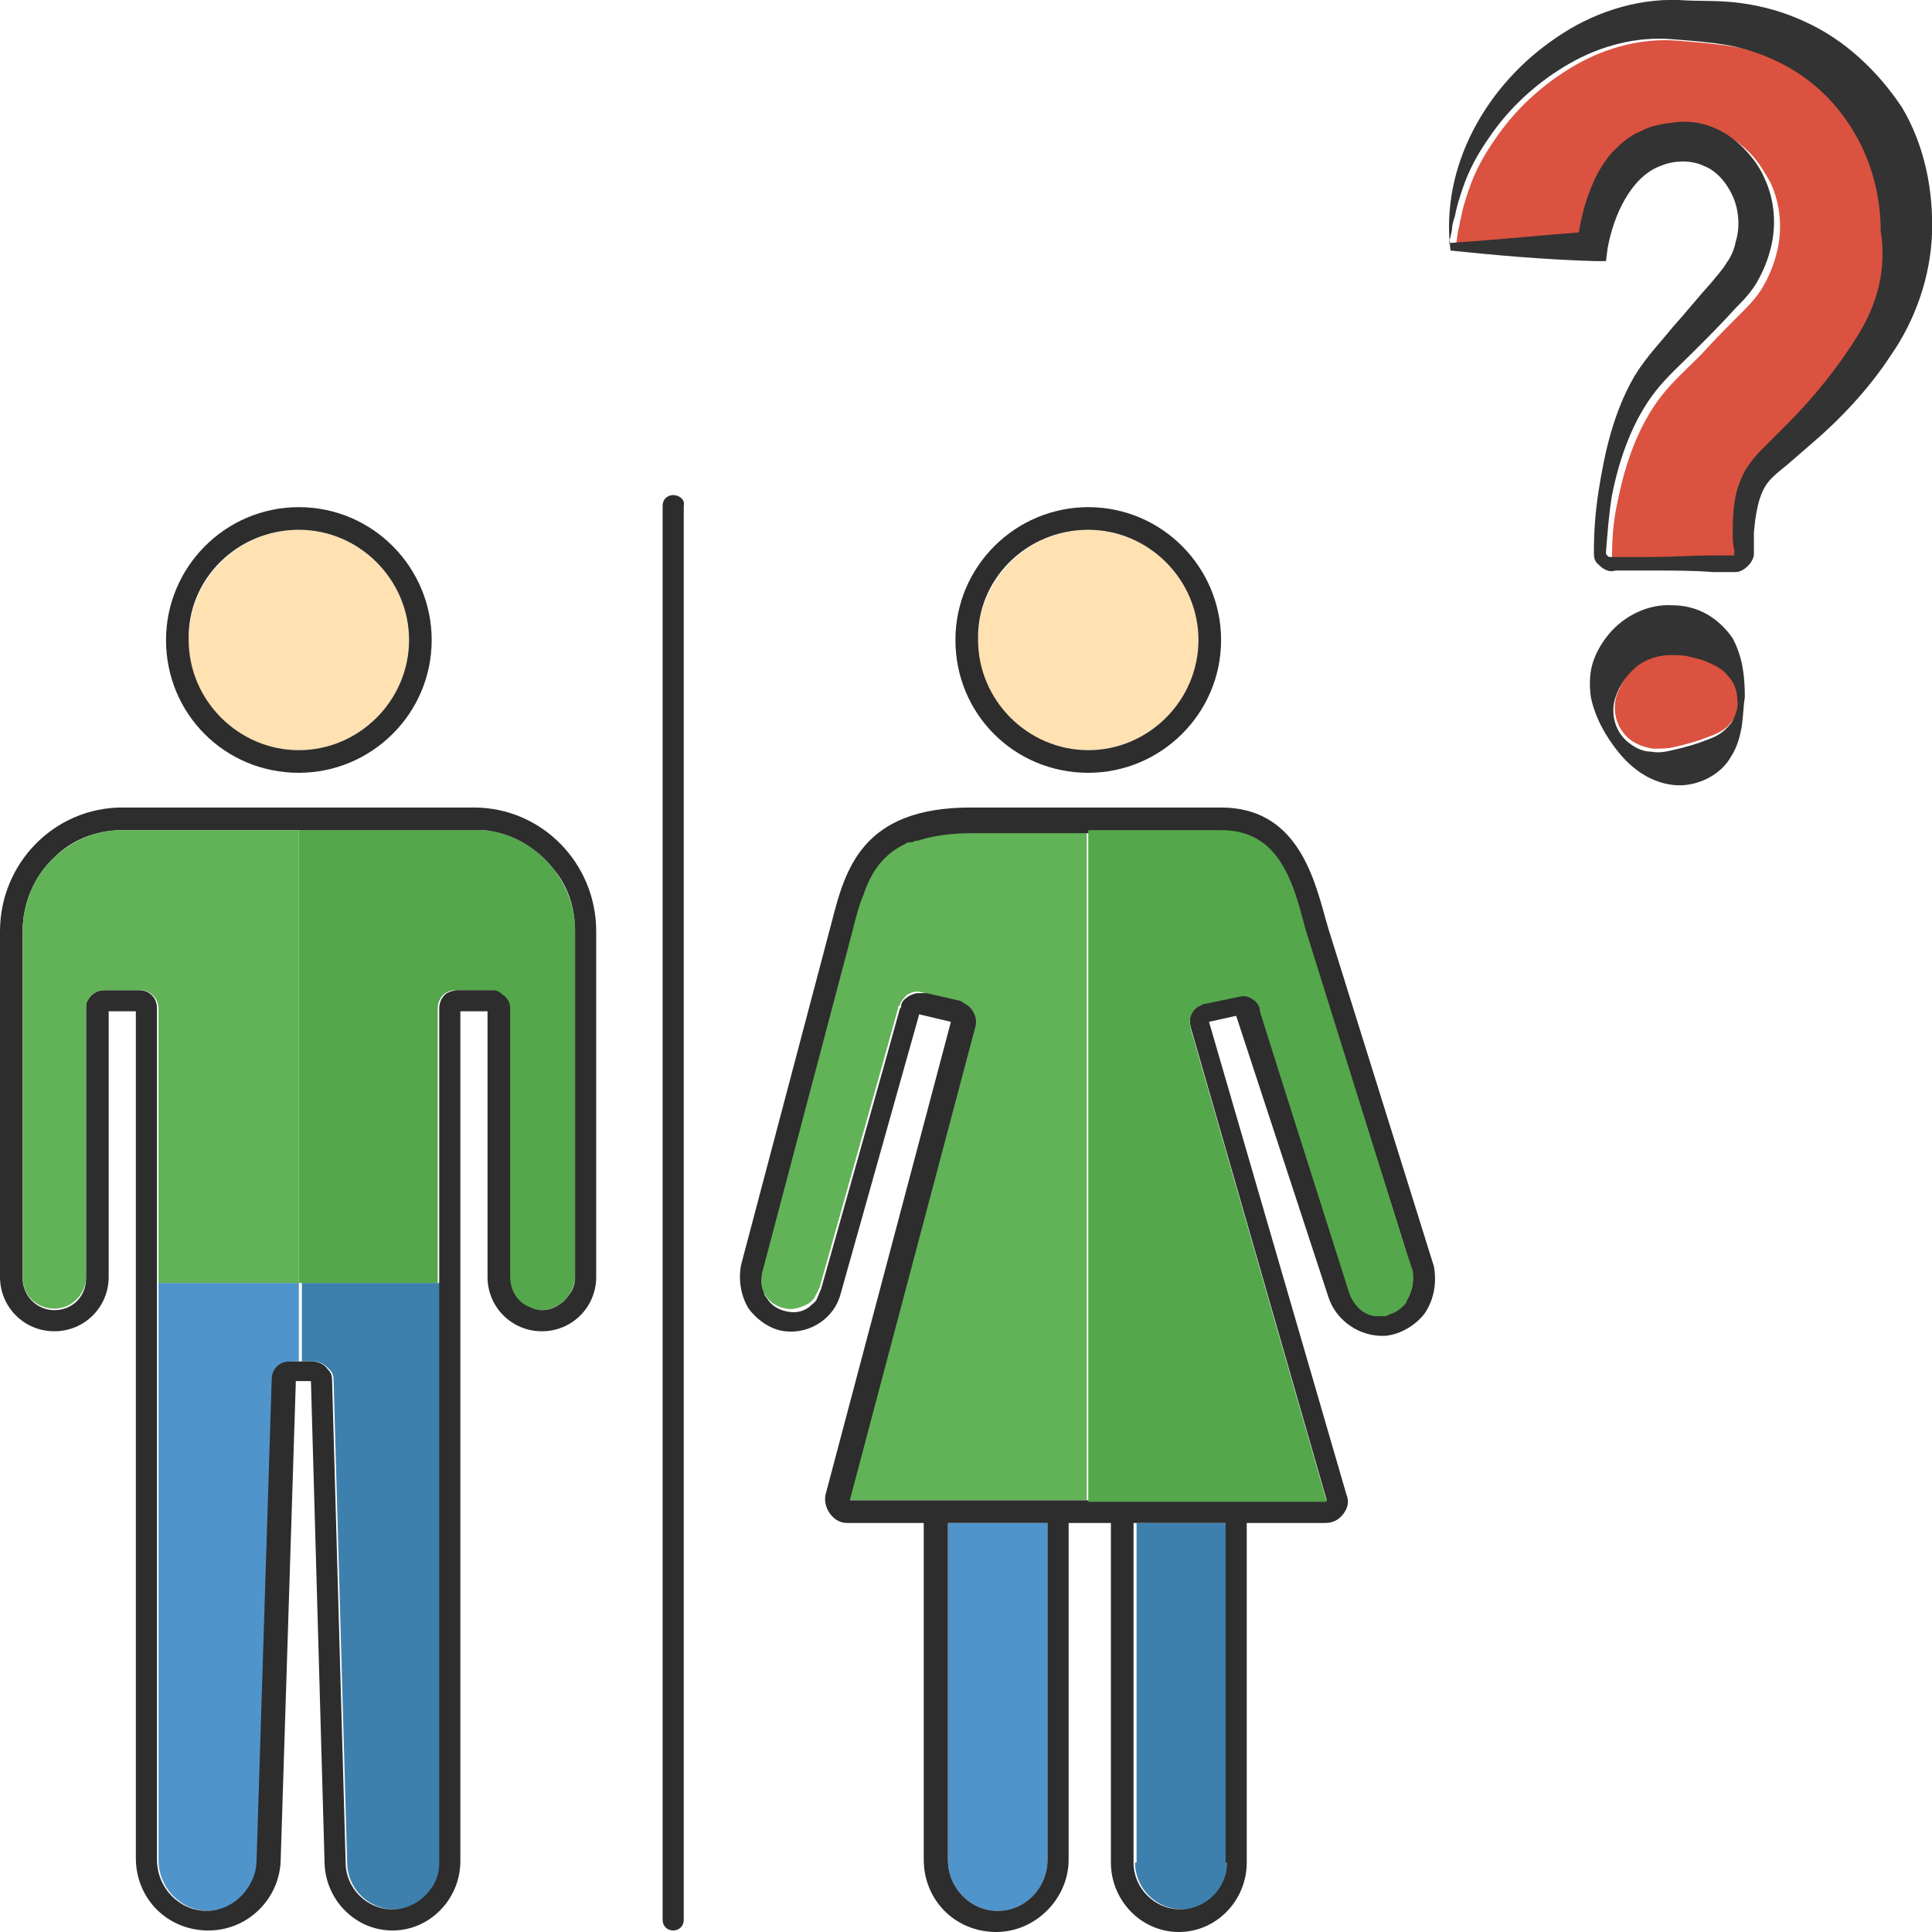 <?xml version="1.0" encoding="utf-8"?>
<!-- Generator: Adobe Illustrator 24.1.2, SVG Export Plug-In . SVG Version: 6.00 Build 0)  -->
<svg version="1.1" id="Layer_1" xmlns="http://www.w3.org/2000/svg" xmlns:xlink="http://www.w3.org/1999/xlink" x="0px" y="0px"
	 viewBox="0 0 128 128" style="enable-background:new 0 0 128 128;" xml:space="preserve">
<style type="text/css">
	.st0{fill:none;}
	.st1{fill:#DB5240;}
	.st2{fill:#333333;}
	.st3{fill:#5094CC;}
	.st4{fill:#3E80AD;}
	.st5{fill:#54A74B;}
	.st6{fill:#62B257;}
	.st7{fill:#FFE1B2;}
	.st8{fill:#2D2D2D;}
</style>
<g>
	<path class="st0" d="M30.2,65.6c-0.2,0-0.5,0.1-0.7,0.2C29.7,65.7,30,65.6,30.2,65.6l2.3,0c0.3,0,0.5,0.1,0.7,0.3
		c-0.2-0.2-0.4-0.3-0.7-0.3H30.2z"/>
	<path class="st0" d="M61.4,65.9l2.2,0.5c0.2,0.1,0.4,0.1,0.5,0.3c-0.2-0.1-0.3-0.2-0.5-0.3L61.4,65.9z"/>
	<path class="st0" d="M78.9,68.1l9,31.3h-8l8,0L78.9,68.1c-0.1-0.4-0.1-0.8,0.1-1.1c0,0,0,0,0,0C78.8,67.4,78.8,67.8,78.9,68.1z"/>
	<path class="st0" d="M59.7,66.6c0.1-0.3,0.3-0.5,0.5-0.7C60,66.1,59.8,66.3,59.7,66.6z"/>
	<polygon class="st0" points="93,82.4 86.6,61.9 86.5,61.6 86.6,61.9 	"/>
	<path class="st0" d="M60.7,55.5C60.7,55.5,60.7,55.5,60.7,55.5C60.7,55.5,60.7,55.5,60.7,55.5z"/>
	<path class="st0" d="M79.6,66.5c0.1-0.1,0.2-0.1,0.3-0.1l1.9-0.4l-1.9,0.4C79.8,66.4,79.7,66.4,79.6,66.5z"/>
	<path class="st0" d="M60,55.8c0.1-0.1,0.2-0.1,0.4-0.1C60.3,55.7,60.1,55.7,60,55.8z"/>
	<path class="st0" d="M35.9,86.8c-0.3,0-0.6-0.1-0.8-0.2C35.3,86.7,35.6,86.8,35.9,86.8c0.8,0,1.4-0.4,1.8-1
		C37.3,86.4,36.6,86.8,35.9,86.8z"/>
	<path class="st0" d="M54.1,86c0.1-0.2,0.3-0.4,0.3-0.7l4.2-14.9l-4.2,14.9C54.4,85.6,54.2,85.8,54.1,86z"/>
	<path class="st0" d="M52.3,86.8c-0.6-0.1-1.1-0.4-1.4-0.9c-0.1-0.1-0.2-0.3-0.2-0.4c0.1,0.2,0.1,0.3,0.2,0.4
		C51.2,86.4,51.7,86.7,52.3,86.8c0.5,0.1,1-0.1,1.4-0.3C53.2,86.7,52.8,86.9,52.3,86.8z"/>
	<path class="st0" d="M60,55.8c-1.5,0.7-2.2,2-2.8,3.4C57.7,57.8,58.5,56.5,60,55.8z"/>
	<path class="st0" d="M13.8,126.5c-1.8,0-3.3-1.5-3.3-3.4V85V66.8c0-0.7-0.5-1.2-1.2-1.2H6.9c-0.5,0-0.9,0.3-1.1,0.7
		c0.2-0.4,0.6-0.7,1.1-0.7h2.4c0.7,0,1.2,0.5,1.2,1.2v56.4C10.5,125,12,126.5,13.8,126.5c1.1,0,2.2-0.6,2.7-1.5
		C16,125.9,14.9,126.5,13.8,126.5z"/>
	<path class="st0" d="M5.7,84.7c0,1.2-0.9,2.1-2.1,2.1s-2.1-1-2.1-2.1V61.7c0-1.9,0.8-3.7,2.1-4.9c-1.3,1.2-2.1,3-2.1,4.9v22.9
		c0,1.2,0.9,2.1,2.1,2.1C4.7,86.8,5.7,85.8,5.7,84.7l0-17.9c0-0.2,0-0.3,0.1-0.5c-0.1,0.1-0.1,0.3-0.1,0.5V84.7z"/>
	<path class="st0" d="M36.7,57.6c-1.1-1.4-2.7-2.4-4.6-2.6C34,55.2,35.6,56.2,36.7,57.6z"/>
	<path class="st0" d="M93.6,84.2c0.2,0.7,0,1.3-0.3,1.9c-0.1,0.1-0.1,0.2-0.2,0.3c0.1-0.1,0.2-0.2,0.2-0.3
		C93.6,85.5,93.7,84.8,93.6,84.2L93.6,84.2z"/>
	<path class="st0" d="M91.1,87c0.2,0,0.4,0,0.6,0c0.1,0,0.2,0,0.3-0.1c-0.1,0-0.2,0.1-0.3,0.1C91.5,87,91.3,87,91.1,87z"/>
	<path class="st0" d="M25.9,126.5c-1.7,0-3.1-1.4-3.1-3.1l-0.9-32c0-0.3-0.1-0.5-0.3-0.7c0.1,0.2,0.3,0.4,0.3,0.7l0.9,32
		C22.9,125.1,24.2,126.5,25.9,126.5c1,0,1.9-0.5,2.5-1.3C27.9,126,27,126.5,25.9,126.5z"/>
	<path class="st0" d="M82.8,65.9c0.4,0.2,0.7,0.5,0.7,1l1.8,5.7l-1.8-5.7C83.4,66.4,83.1,66.1,82.8,65.9z"/>
	<path class="st1" d="M113.3,43.7c-0.5-0.2-0.9-0.3-1.3-0.4c-0.4-0.1-0.8-0.1-1.2-0.1c-0.8,0-1.6,0.2-2.2,0.7
		c-0.6,0.5-1.2,1.3-1.5,2.2c-0.3,1,0,2.2,0.9,2.9c0.4,0.3,0.9,0.5,1.5,0.6c0.5,0,1,0,1.4-0.1c0.9-0.2,1.6-0.4,2.6-0.8
		c0.5-0.2,1-0.5,1.3-1c0.4-0.4,0.6-1,0.5-1.6c0-0.6-0.2-1.2-0.6-1.6C114.3,44.2,113.8,43.9,113.3,43.7z"/>
	<path class="st1" d="M118.2,4.2c-1-0.5-2.1-0.9-3.3-1.1c-1.1-0.2-2.5-0.3-3.7-0.4c-2.3-0.2-4.7,0.4-6.8,1.6c-2.1,1.2-4,2.9-5.4,5
		c-0.7,1-1.3,2.1-1.7,3.3c-0.2,0.6-0.4,1.2-0.5,1.8c-0.1,0.3-0.1,0.6-0.2,0.9L96.5,16c0,0.1-0.1,0.2-0.1,0.4
		c3.1-0.2,5.9-0.5,8.6-0.7c0.1-1.2,0.5-2.3,1-3.4c0.3-0.7,0.7-1.3,1.2-1.9c0.5-0.6,1.2-1.1,1.9-1.4c0.7-0.4,1.5-0.5,2.3-0.6
		c0.8-0.1,1.6,0,2.4,0.3c0.8,0.3,1.5,0.8,2.1,1.4c0.6,0.6,1,1.3,1.4,2c0.7,1.5,0.8,3.2,0.4,4.7c-0.2,0.8-0.5,1.5-0.9,2.2
		c-0.4,0.7-1,1.3-1.4,1.7c-0.9,0.9-1.8,1.8-2.7,2.8c-0.9,0.9-1.9,1.8-2.6,2.7c-1.5,1.9-2.4,4.4-2.9,6.9c-0.3,1.3-0.4,2.5-0.4,3.8
		c0,0.2,0,0.2,0.2,0.3c0,0,0.2,0,0.4,0l0.5,0l2,0c1.3,0,2.6,0,3.9-0.1l1,0c0.1,0,0.4,0,0.4,0c0,0,0,0,0.1,0c0,0,0,0,0,0l0-0.4
		c0-0.3,0-0.7-0.1-1c0-1.4,0-2.8,0.8-4.2c0.5-0.7,0.9-1.2,1.4-1.7l1.4-1.4c1.8-1.9,3.4-3.8,4.7-5.9c1.3-2,2-4.4,2-6.7
		c0-2.4-0.6-4.7-1.8-6.6C122,6.8,120.3,5.2,118.2,4.2z"/>
	<path class="st2" d="M119.5,1.4c-1.3-0.6-2.7-1-4.2-1.2c-1.5-0.2-2.7-0.1-4.1-0.2c-2.9-0.1-5.8,0.9-8.1,2.5
		c-4.6,3.1-7.7,8.5-7,14.1c2.9,0.3,6.2,0.6,9.6,0.7l0.7,0l0.1-0.8c0.4-2.3,1.6-4.8,3.5-5.5c0.9-0.4,2.1-0.4,2.9,0
		c0.8,0.3,1.5,1.1,1.9,2c0.4,0.9,0.5,2,0.2,3c-0.1,0.5-0.3,1-0.6,1.4c-0.3,0.5-0.6,0.8-1,1.3c-0.9,1-1.7,2-2.6,3
		c-0.8,1-1.7,1.9-2.5,3.2c-1.4,2.4-2,5.1-2.4,7.7c-0.2,1.3-0.3,2.6-0.3,4c0,0.2,0,0.5,0.2,0.7c0.2,0.2,0.4,0.4,0.7,0.5
		c0.3,0.1,0.4,0,0.6,0l0.5,0l2,0c1.3,0,2.6,0,3.9,0.1l1,0c0.2,0,0.3,0,0.5,0c0.3,0,0.6-0.2,0.8-0.4c0.2-0.2,0.4-0.5,0.4-0.8l0-0.5
		c0-0.3,0-0.6,0-0.9c0.1-1.2,0.3-2.5,0.9-3.3c0.3-0.4,0.8-0.8,1.3-1.2l1.5-1.3c2-1.7,3.9-3.7,5.4-6c1.6-2.3,2.6-5.2,2.7-8
		c0.1-2.9-0.5-5.9-2-8.4C124.4,4.7,122.2,2.6,119.5,1.4z M123.1,22.2c-1.3,2.1-2.9,4.1-4.7,5.9l-1.4,1.4c-0.5,0.5-0.9,0.9-1.4,1.7
		c-0.8,1.5-0.8,2.9-0.8,4.2c0,0.3,0,0.7,0.1,1l0,0.4c0,0,0,0,0,0c0,0,0,0-0.1,0c-0.1,0-0.3,0-0.4,0l-1,0c-1.3,0-2.6,0.1-3.9,0.1
		l-2,0l-0.5,0c-0.2,0-0.4,0-0.4,0c-0.1-0.1-0.2-0.1-0.2-0.3c0.1-1.3,0.2-2.6,0.4-3.8c0.5-2.5,1.4-5,2.9-6.9c0.7-0.9,1.7-1.8,2.6-2.7
		c0.9-0.9,1.8-1.8,2.7-2.8c0.4-0.4,1-1,1.4-1.7c0.4-0.7,0.7-1.4,0.9-2.2c0.4-1.5,0.3-3.2-0.4-4.7c-0.3-0.7-0.8-1.4-1.4-2
		c-0.6-0.6-1.3-1.1-2.1-1.4c-0.8-0.3-1.6-0.4-2.4-0.3c-0.8,0.1-1.6,0.2-2.3,0.6c-0.8,0.3-1.4,0.9-1.9,1.4c-0.5,0.6-0.9,1.2-1.2,1.9
		c-0.5,1.1-0.8,2.2-1,3.4c-2.7,0.2-5.5,0.5-8.6,0.7c0-0.2,0.1-0.3,0.1-0.4l0.1-0.5c0-0.3,0.1-0.6,0.2-0.9c0.1-0.6,0.3-1.2,0.5-1.8
		c0.4-1.2,1-2.3,1.7-3.3c1.4-2.1,3.3-3.8,5.4-5c2.1-1.2,4.5-1.8,6.8-1.6c1.3,0.1,2.6,0.2,3.7,0.4c1.1,0.2,2.3,0.6,3.3,1.1
		c2.1,1,3.8,2.6,5,4.6c1.2,2,1.8,4.3,1.8,6.6C125,17.8,124.4,20.1,123.1,22.2z"/>
	<path class="st2" d="M113.1,40.7c-0.7-0.4-1.5-0.6-2.3-0.6c-1.6-0.1-3.2,0.7-4.2,1.9c-0.5,0.6-0.9,1.3-1.1,2
		c-0.2,0.7-0.2,1.5-0.1,2.2c0.3,1.4,1,2.6,1.8,3.6c0.8,1,2,2,3.6,2.2c1.5,0.2,3.2-0.6,3.9-1.9c0.4-0.6,0.6-1.4,0.7-2
		c0.1-0.7,0.1-1.3,0.2-1.9c0-1.2-0.1-2.6-0.8-3.9C114.4,41.7,113.8,41.1,113.1,40.7z M114.7,47.9c-0.4,0.5-0.8,0.8-1.3,1
		c-1,0.4-1.7,0.6-2.6,0.8c-0.4,0.1-0.9,0.2-1.4,0.1c-0.5,0-1-0.2-1.5-0.6c-0.9-0.7-1.2-1.9-0.9-2.9c0.3-1,0.9-1.7,1.5-2.2
		c0.7-0.5,1.5-0.7,2.2-0.7c0.4,0,0.8,0,1.2,0.1c0.4,0.1,0.9,0.2,1.3,0.4c0.5,0.2,1,0.5,1.3,0.9c0.4,0.4,0.6,1,0.6,1.6
		C115.2,46.8,115,47.4,114.7,47.9z"/>
	<path class="st3" d="M62.8,123.2c0,1.9,1.5,3.4,3.3,3.4c1.8,0,3.3-1.5,3.3-3.4v-22.3h-6.6V123.2z"/>
	<path class="st4" d="M75.2,123.4c0,1.7,1.4,3.1,3.1,3.1c1.7,0,3.1-1.4,3.1-3.1v-22.5h-6.1V123.4z"/>
	<path class="st4" d="M19.8,90.2h1c0.4,0,0.7,0.2,1,0.5c0.2,0.2,0.3,0.4,0.3,0.7l0.9,32c0,1.7,1.4,3.1,3.1,3.1c1,0,1.9-0.5,2.5-1.3
		c0.4-0.5,0.6-1.1,0.6-1.8V85h-9.2V90.2z"/>
	<path class="st3" d="M10.5,85v38.2c0,1.9,1.5,3.4,3.3,3.4c1.1,0,2.2-0.6,2.7-1.5c0.4-0.5,0.6-1.2,0.6-1.9l1-31.8
		c0-0.6,0.5-1.2,1.2-1.2h0.5V85H10.5z"/>
	<path class="st5" d="M37.7,85.8c0.2-0.3,0.4-0.8,0.4-1.2V61.7c0-1.5-0.5-2.9-1.4-4.1c-1.1-1.4-2.7-2.4-4.6-2.6c-0.2,0-0.4,0-0.7,0
		H19.8v30H29V66.8c0-0.4,0.2-0.8,0.5-1c0.2-0.1,0.4-0.2,0.7-0.2h2.3c0.3,0,0.5,0.1,0.7,0.3c0.3,0.2,0.5,0.6,0.5,0.9v17.8
		c0,0.9,0.5,1.7,1.3,2c0.3,0.1,0.5,0.2,0.8,0.2C36.6,86.8,37.3,86.4,37.7,85.8z"/>
	<path class="st6" d="M64.3,55c-1.5,0-2.7,0.2-3.6,0.5c0,0,0,0-0.1,0c-0.1,0-0.2,0.1-0.3,0.1c-0.1,0-0.2,0.1-0.4,0.1c0,0,0,0,0,0
		c-1.5,0.7-2.2,2-2.8,3.4c-0.3,0.7-0.5,1.5-0.7,2.3l-6,22.7c-0.1,0.4-0.1,0.9,0.1,1.3c0.1,0.2,0.1,0.3,0.2,0.4
		c0.3,0.5,0.8,0.8,1.4,0.9c0.5,0.1,1-0.1,1.4-0.3c0.2-0.1,0.4-0.3,0.5-0.5c0.1-0.2,0.2-0.4,0.3-0.6l4.2-14.9l1-3.6
		c0-0.1,0-0.1,0.1-0.2c0.1-0.3,0.3-0.5,0.5-0.7c0.2-0.1,0.4-0.2,0.6-0.2l0.2,0l0.4,0.1l2.2,0.5c0.2,0.1,0.4,0.2,0.5,0.3
		c0.5,0.4,0.7,1,0.5,1.5l-8.3,31.3l15.8,0V55H64.3z"/>
	<path class="st7" d="M72.1,49.7c4,0,7.3-3.3,7.3-7.3c0-4-3.3-7.3-7.3-7.3c-4,0-7.3,3.3-7.3,7.3C64.7,46.5,68,49.7,72.1,49.7z"/>
	<path class="st7" d="M19.8,49.7c4,0,7.3-3.3,7.3-7.3c0-4-3.3-7.3-7.3-7.3s-7.3,3.3-7.3,7.3C12.4,46.5,15.7,49.7,19.8,49.7z"/>
	<path class="st8" d="M44.6,32.8c-0.4,0-0.7,0.3-0.7,0.7v93.7c0,0.4,0.3,0.7,0.7,0.7s0.7-0.3,0.7-0.7V33.5
		C45.4,33.1,45,32.8,44.6,32.8z"/>
	<path class="st8" d="M31.4,53.5H8.1c-4.5,0-8.1,3.7-8.1,8.2v22.9c0,2,1.6,3.6,3.6,3.6s3.6-1.6,3.6-3.6V67H9v56.1
		c0,2.7,2.1,4.8,4.8,4.8s4.8-2.2,4.8-4.8l1-31.6h1l0.9,31.8c0,2.5,2,4.6,4.5,4.6c2.5,0,4.5-2.1,4.5-4.6V67h1.8v17.6
		c0,2,1.6,3.6,3.6,3.6c2,0,3.6-1.6,3.6-3.6V61.7C39.5,57.2,35.9,53.5,31.4,53.5z M35.9,86.8c-0.3,0-0.6-0.1-0.8-0.2
		c-0.8-0.3-1.3-1.1-1.3-2V66.8c0-0.4-0.2-0.7-0.5-0.9c-0.2-0.2-0.4-0.3-0.7-0.3h-2.3c-0.2,0-0.5,0.1-0.7,0.2c-0.3,0.2-0.5,0.6-0.5,1
		V85v38.4c0,0.7-0.2,1.3-0.6,1.8c-0.6,0.8-1.5,1.3-2.5,1.3c-1.7,0-3.1-1.4-3.1-3.1l-0.9-32c0-0.3-0.1-0.5-0.3-0.7
		c-0.2-0.3-0.6-0.5-1-0.5h-1h-0.5c-0.7,0-1.2,0.5-1.2,1.2l-1,31.8c0,0.7-0.2,1.3-0.6,1.9c-0.6,0.9-1.6,1.5-2.7,1.5
		c-1.8,0-3.3-1.5-3.3-3.4V66.8c0-0.7-0.5-1.2-1.2-1.2H6.9c-0.5,0-0.9,0.3-1.1,0.7c0,0,0,0,0,0c-0.1,0.1-0.1,0.3-0.1,0.5v17.9
		c0,1.2-0.9,2.1-2.1,2.1c-1.2,0-2.1-1-2.1-2.1V61.7c0-1.9,0.8-3.7,2.1-4.9C4.7,55.7,6.3,55,8.1,55h11.7v0h11.6c0.2,0,0.5,0,0.7,0
		c1.9,0.2,3.5,1.2,4.6,2.6c0.9,1.1,1.4,2.5,1.4,4.1v22.9c0,0.4-0.1,0.8-0.4,1.2C37.3,86.4,36.6,86.8,35.9,86.8z"/>
	<path class="st8" d="M19.8,51.2c4.8,0,8.8-3.9,8.8-8.8c0-4.8-3.9-8.8-8.8-8.8S11,37.6,11,42.4C11,47.3,14.9,51.2,19.8,51.2z
		 M19.8,35.1c4,0,7.3,3.3,7.3,7.3c0,4-3.3,7.3-7.3,7.3s-7.3-3.3-7.3-7.3C12.4,38.4,15.7,35.1,19.8,35.1z"/>
	<path class="st8" d="M88,61.5l-0.2-0.7c-0.8-2.9-2-7.3-6.9-7.3H64.3c-7.2,0-8.3,4.1-9.2,7.6l-6,22.7c-0.2,1,0,2.1,0.5,2.9
		c0.6,0.8,1.5,1.4,2.4,1.5c1.7,0.2,3.3-0.9,3.7-2.5l5.2-18.5l2.1,0.5l-8.3,31.3c-0.1,0.4,0,0.9,0.3,1.3c0.3,0.4,0.7,0.6,1.1,0.6h5.1
		v22.3c0,2.7,2.1,4.8,4.8,4.8c2.6,0,4.8-2.2,4.8-4.8v-22.3h2.8v22.5c0,2.5,2,4.6,4.5,4.6c2.5,0,4.5-2.1,4.5-4.6v-22.5h5.2
		c0.5,0,0.9-0.2,1.2-0.6c0.3-0.4,0.4-0.8,0.2-1.3l-9.1-31.3l1.8-0.4L88,85.9c0.5,1.6,2.1,2.7,3.8,2.6c1-0.1,2-0.7,2.6-1.5
		c0.6-0.9,0.8-2,0.6-3.1L88,61.5z M69.4,123.2c0,1.9-1.5,3.4-3.3,3.4c-1.8,0-3.3-1.5-3.3-3.4v-22.3h6.6V123.2z M81.3,123.4
		c0,1.7-1.4,3.1-3.1,3.1c-1.7,0-3.1-1.4-3.1-3.1v-22.5h6.1V123.4z M93.2,86.1c-0.1,0.1-0.2,0.2-0.2,0.3c-0.3,0.3-0.6,0.5-1,0.6
		c-0.1,0-0.2,0.1-0.3,0.1c-0.2,0-0.4,0-0.6,0c-0.8-0.1-1.4-0.7-1.7-1.5l-4.1-12.9l-1.8-5.7c0-0.4-0.3-0.8-0.7-1
		c-0.2-0.1-0.3-0.1-0.5-0.1l-0.5,0.1l-1.9,0.4c-0.1,0-0.2,0.1-0.3,0.1c-0.2,0.1-0.4,0.3-0.6,0.5c-0.2,0.3-0.2,0.7-0.1,1.1l9,31.3
		l-8,0h-7.8v0l-15.8,0l8.3-31.3c0.2-0.6-0.1-1.2-0.5-1.5c-0.2-0.1-0.3-0.2-0.5-0.3l-2.2-0.5L61,65.8l-0.2,0c-0.2,0-0.4,0.1-0.6,0.2
		c-0.3,0.2-0.5,0.4-0.5,0.7c0,0.1-0.1,0.1-0.1,0.2l-1,3.6l-4.2,14.9c-0.1,0.2-0.2,0.5-0.3,0.7c-0.1,0.2-0.3,0.3-0.5,0.5
		c-0.4,0.3-0.9,0.4-1.4,0.3c-0.6-0.1-1.1-0.4-1.4-0.9c-0.1-0.1-0.2-0.3-0.2-0.4c-0.2-0.4-0.2-0.8-0.1-1.3l6-22.7
		c0.2-0.8,0.4-1.6,0.7-2.3c0.5-1.5,1.3-2.7,2.8-3.4c0,0,0,0,0,0c0.1-0.1,0.2-0.1,0.4-0.1c0.1,0,0.2-0.1,0.3-0.1c0,0,0,0,0.1,0
		c0.9-0.3,2.1-0.5,3.6-0.5h7.7v0h8.8c3.9,0,4.8,3.3,5.5,6.2l0.1,0.4l0.1,0.3L93,82.4l0.5,1.7c0,0,0,0,0,0l0,0
		C93.7,84.8,93.6,85.5,93.2,86.1z"/>
	<path class="st8" d="M72.1,51.2c4.8,0,8.8-3.9,8.8-8.8c0-4.8-3.9-8.8-8.8-8.8c-4.8,0-8.8,3.9-8.8,8.8
		C63.3,47.3,67.2,51.2,72.1,51.2z M72.1,35.1c4,0,7.3,3.3,7.3,7.3c0,4-3.3,7.3-7.3,7.3c-4,0-7.3-3.3-7.3-7.3
		C64.7,38.4,68,35.1,72.1,35.1z"/>
	<path class="st6" d="M6.9,65.6h2.4c0.7,0,1.2,0.6,1.2,1.2V85h9.3V55v0H8.1c-1.8,0-3.3,0.7-4.5,1.8c-1.3,1.2-2.1,3-2.1,4.9v22.9
		c0,1.2,0.9,2.1,2.1,2.1s2.1-1,2.1-2.1V66.8c0-0.2,0-0.3,0.1-0.5c0,0,0,0,0,0C6,65.9,6.4,65.6,6.9,65.6z"/>
	<path class="st5" d="M93.6,84.2C93.6,84.2,93.6,84.2,93.6,84.2L93,82.4l-6.4-20.5l-0.1-0.3l-0.1-0.4c-0.8-2.9-1.7-6.2-5.5-6.2h-8.8
		v0v44.5v0h7.8h8l-9-31.3c-0.1-0.4-0.1-0.8,0.1-1.1c0,0,0,0,0,0c0.1-0.2,0.3-0.4,0.6-0.5c0.1-0.1,0.2-0.1,0.3-0.1l1.9-0.4l0.5-0.1
		c0.2,0,0.3,0,0.5,0.1c0.4,0.2,0.7,0.5,0.7,1l1.8,5.7l4.1,12.9c0.3,0.8,0.9,1.4,1.7,1.5c0.2,0,0.4,0,0.6,0c0.1,0,0.2,0,0.3-0.1
		c0.4-0.1,0.7-0.3,1-0.6c0.1-0.1,0.2-0.2,0.2-0.3C93.6,85.5,93.7,84.8,93.6,84.2z"/>
</g>
</svg>
